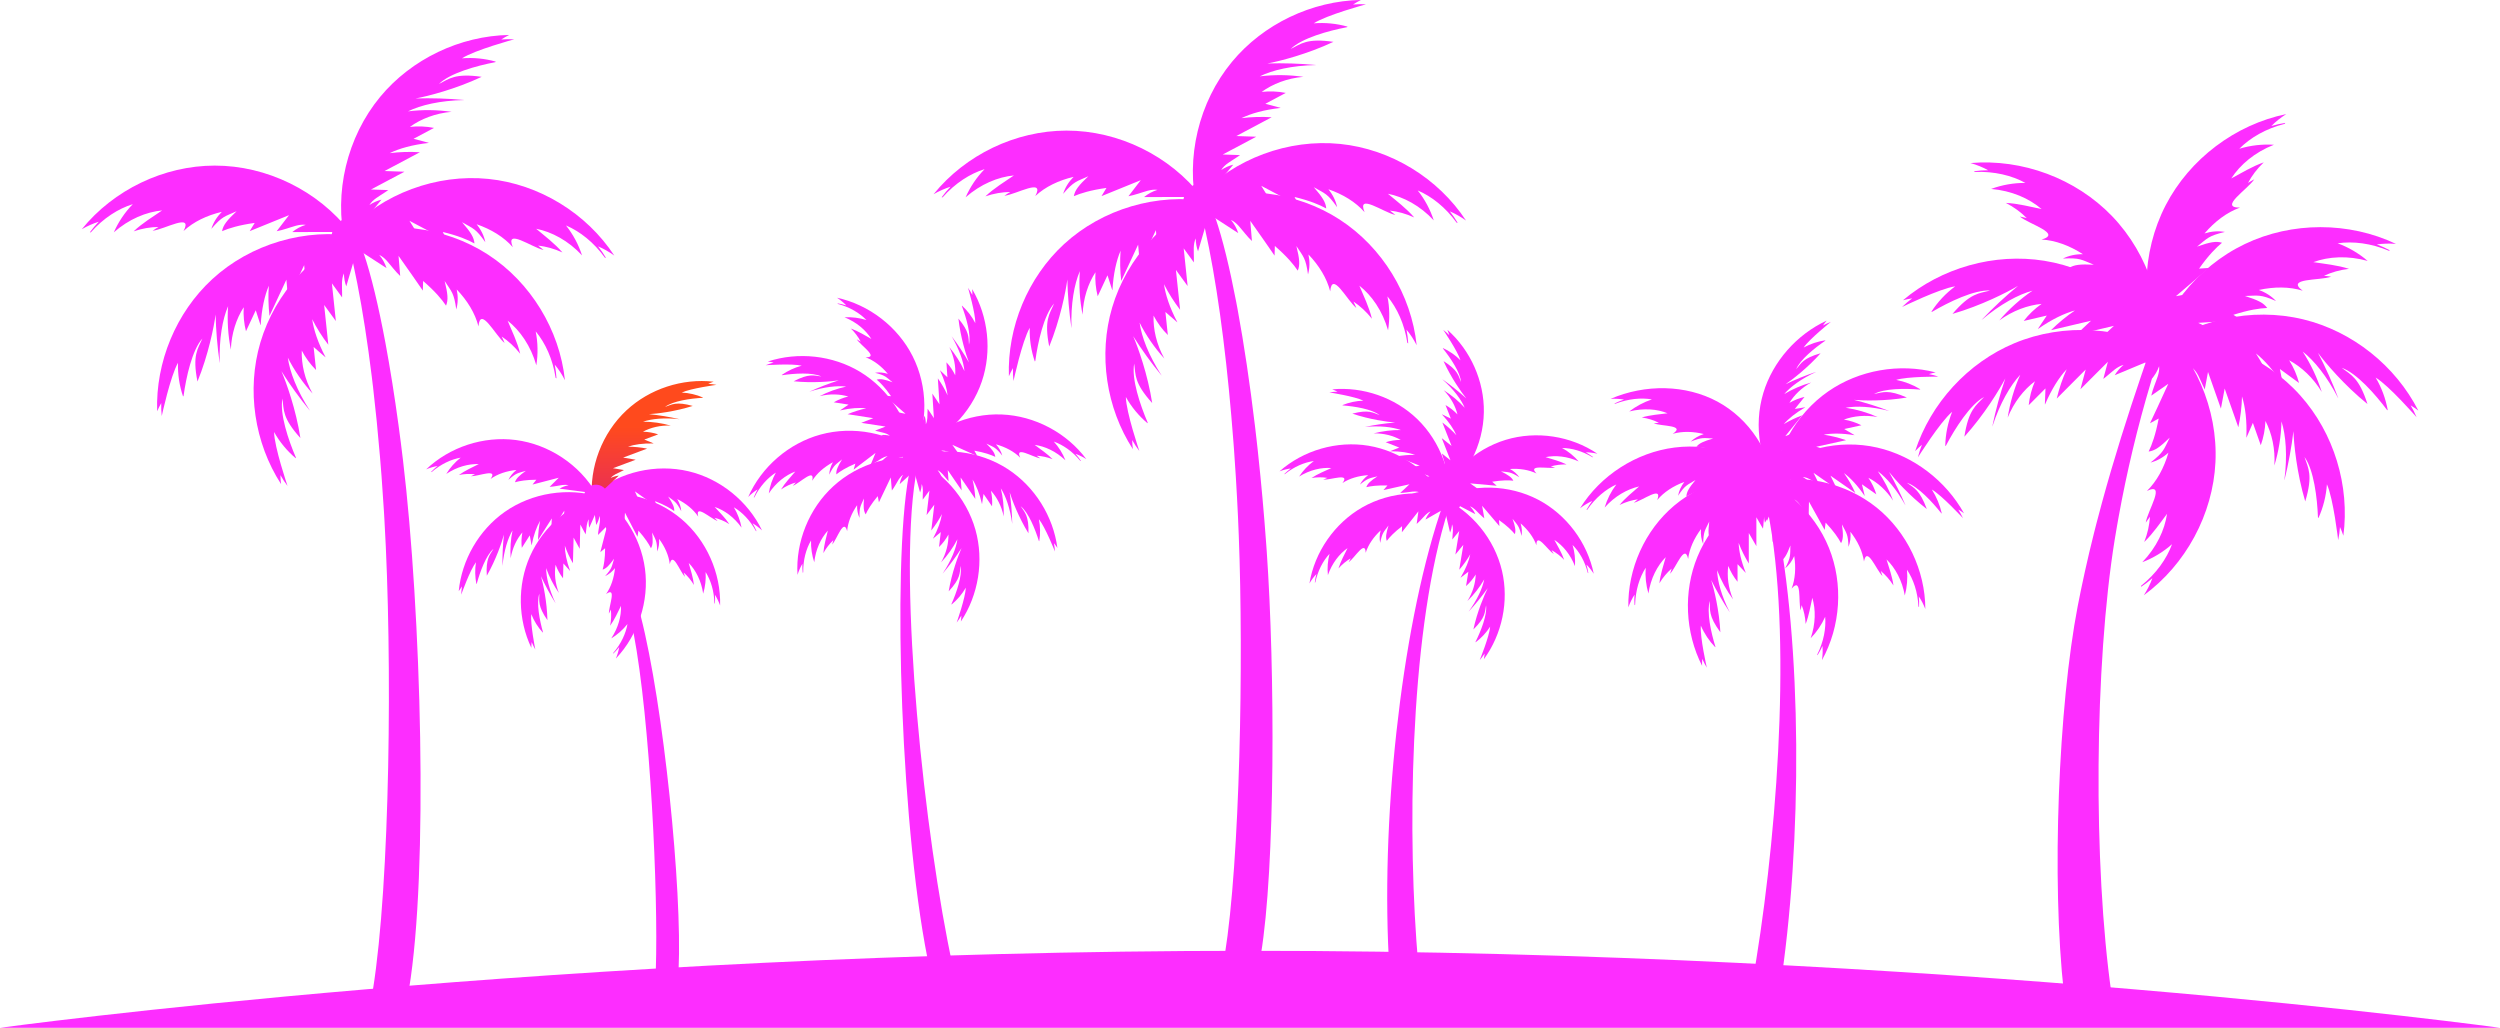 <svg xmlns="http://www.w3.org/2000/svg" xmlns:xlink="http://www.w3.org/1999/xlink"
  class="svg u_1244217168" data-icon-custom="true" data-icon-name="element_01.svg" fill="#fd2dff"
  viewBox="0 0 544.36 223.8">
  <defs>
    <linearGradient id="a" x1="111.29" x2="111.29" y1="79.77" y2="210.88"
      gradientUnits="userSpaceOnUse">
      <stop offset=".1" stop-color="#ff4a1d" />
      <stop offset=".41" stop-color="#c700b6" />
      <stop offset=".82" stop-color="#1391ff" />
    </linearGradient>
    <linearGradient xlink:href="#a" id="b" x1="142.42" x2="142.42" y1="79.77" y2="210.88" />
  </defs>
  <path
    d="M479.61 74.01c-1.1-.26-2.24-.32-3.39-.14 1.26-.84 2.82-.86 4.25-1.1.76-.1 1.49-.26 2.21-.43l-4.03-2.04c4.49-.3 7.48-.47 9.45-.58l-1.8-1.17c3.35-1.07 5.73-1.43 7.37-1.49-.78-1.1-2.05-1.73-4.85-2.61 2.92-.08 3.33-.4 6.77 1.1-.98-1.05-2.24-1.87-3.75-2.41 3.33-.73 6.67-.74 9.56.16-3.82-2.81 3.68-2.15 6.2-3.05-.52-.09-1.04-.15-1.56-.2 1.63-.76 3.46-1.28 5.44-1.51-2.5-.81-5.38-1.09-7.77-1.46 3.34-1.23 7.52-1.47 11.84-.26-1.93-1.66-4.15-2.96-6.54-3.84 3.35-.49 7.26-.02 11.17 1.63l.2-.1c-.91-.49-1.85-.92-2.83-1.28 1.31-.19 2.71-.24 4.16-.12-10.23-4.86-22.66-4.87-32.89.02-10.49 5.01-18.42 15.07-20.86 26.43L479.59 74Z"
    style="stroke-width:0" />
  <path
    d="M478.19 83c-.1-.98-.35-1.94-.78-2.86 1.16.98 1.61 2.47 2.24 3.77.13.31.27.6.42.89l.71-3.81 2.81 7.98.82-4.37 2.97 8.43c.48-2.22.75-4.49.8-6.7.72 2.25 1.1 5.31.95 8.91l.03.04 1.39-3.2 1.72 4.87c.6-1.69.95-3.47 1.02-5.29 1.4 2.72 2.16 6.08 1.94 9.71.94-3.09 1.48-6.42 1.55-9.61.96 3 1.31 7.48.63 12.74l.02.02c.85-3.44 1.54-7.16 1.95-10.64.09 2.72.72 9.11 2.57 15.3 1.73-5.75.65-7.23-.16-9.67 2.02 2.74 2.78 8.92 2.93 13.17l.1.12c1.05-2.31 1.68-4.81 1.85-7.35 1.4 3.08 2.45 12.17 2.45 12.17.2-.95.33-1.91.39-2.87.28.6.52 1.24.74 1.9 1.44-10.88-2.05-22.34-9.37-30.53-7.75-8.67-19.62-13.47-31.21-12.63l8.5 9.5Z"
    style="stroke-width:0" />
  <path
    d="M460.02 74.21c.88-.45 1.83-.75 2.82-.89-1.45-.45-2.95-.03-4.39.15-.33.05-.66.09-.98.13l2.82-2.65-8.23 1.94 3.24-3.05-8.7 2.05c1.61-1.6 3.38-3.05 5.21-4.29-2.28.61-5.06 1.94-8.02 4.01h-.05l1.94-2.9-5.03 1.18c1.09-1.42 2.41-2.68 3.9-3.72-3.04.29-6.28 1.47-9.22 3.61 2.1-2.46 4.61-4.71 7.25-6.49-3.05.81-7.01 2.93-11.06 6.35h-.02c2.43-2.58 5.2-5.16 7.91-7.39-2.34 1.39-8.06 4.31-14.27 6.1 3.91-4.56 5.74-4.45 8.23-5.09-3.4-.22-9.01 2.48-12.67 4.64l-.16-.02c1.38-2.13 3.14-4.01 5.19-5.53-3.35.48-11.57 4.5-11.57 4.5.69-.68 1.43-1.3 2.2-1.88-.66.09-1.32.23-2 .41 8.38-7.08 19.91-10.34 30.76-8.6 11.48 1.84 21.93 9.25 27.48 19.46l-12.59-2.02Z"
    style="stroke-width:0" />
  <circle cx="469.61" cy="75.55" r="4.18" style="stroke-width:0"
    transform="rotate(-33.23 469.608 75.55)" />
  <path
    d="M461.2 69.83c1.12.14 2.21.49 3.22 1.05-.89-1.23-2.34-1.79-3.6-2.52-.68-.36-1.31-.76-1.92-1.18l4.49-.5c-4.11-1.85-6.84-3.06-8.65-3.85l2.1-.47c-2.76-2.18-4.87-3.35-6.38-3.97 1.11-.76 2.53-.9 5.45-.75-2.71-1.1-2.98-1.54-6.73-1.34 1.28-.64 2.75-.97 4.36-.95-2.86-1.85-5.99-3.03-9.01-3.19 4.57-1.29-2.7-3.31-4.74-5.02.52.1 1.03.22 1.53.36-1.26-1.28-2.8-2.41-4.56-3.32 2.63.12 5.42.86 7.79 1.35-2.7-2.32-6.53-4.01-11-4.39 2.38-.88 4.92-1.33 7.47-1.31-2.96-1.63-6.79-2.56-11.03-2.39l-.16-.16c1.02-.14 2.06-.21 3.09-.21-1.16-.64-2.46-1.17-3.86-1.57 11.29-.97 22.93 3.37 30.8 11.53 8.07 8.37 11.98 20.57 10.28 32.07l-8.95-9.28Z"
    style="stroke-width:0" />
  <path
    d="M460.47 81.69c.51-.84 1.16-1.6 1.93-2.24-1.46.38-2.52 1.53-3.65 2.44-.25.22-.51.43-.77.62l1-3.74-5.98 5.99 1.15-4.3-6.31 6.33c.53-2.21 1.26-4.37 2.17-6.39-1.62 1.72-3.28 4.32-4.7 7.63l-.05.02.13-3.48-3.65 3.66c.18-1.78.64-3.54 1.35-5.21-2.44 1.85-4.57 4.56-5.93 7.92.49-3.2 1.43-6.43 2.74-9.34-2.16 2.3-4.41 6.19-6.06 11.22h-.02c.71-3.46 1.7-7.11 2.83-10.43-1.25 2.41-4.58 7.91-8.92 12.7.92-5.93 2.53-6.8 4.31-8.66-3.01 1.6-6.35 6.85-8.33 10.62l-.14.06c.05-2.54.56-5.07 1.5-7.44-2.59 2.17-7.46 9.93-7.46 9.93.23-.94.53-1.86.88-2.76-.51.43-1.01.89-1.48 1.4 3.4-10.44 11.48-19.28 21.62-23.51 10.73-4.48 23.51-3.69 33.61 2.06l-11.76 4.91Z"
    style="stroke-width:0" />
  <path
    d="M468.4 82.65c.75-.84 1.35-1.82 1.74-2.91.14 1.51-.58 2.89-1.05 4.26-.28.72-.48 1.43-.67 2.15l3.71-2.58c-1.87 4.1-3.13 6.8-3.98 8.59l1.89-1.03c-.65 3.45-1.46 5.72-2.19 7.19 1.34-.16 2.5-.99 4.6-3.03-1.32 2.61-1.23 3.12-4.19 5.43 1.39-.36 2.71-1.08 3.9-2.15-.94 3.28-2.52 6.22-4.68 8.33 4.29-2.03.14 4.27-.26 6.9.32-.41.63-.84.92-1.28-.11 1.79-.52 3.66-1.25 5.5 1.9-1.82 3.52-4.21 4.97-6.14-.51 3.52-2.28 7.31-5.39 10.54 2.37-.9 4.58-2.24 6.48-3.93-1.16 3.18-3.43 6.4-6.74 9.06v.23c.85-.56 1.68-1.19 2.46-1.88-.46 1.25-1.08 2.5-1.87 3.72 9.14-6.69 15.05-17.63 15.6-28.95.57-11.61-4.51-23.37-13.36-30.91l-.63 12.87Z"
    style="stroke-width:0" />
  <path
    d="M476.79 66.89c-1.03.45-1.98 1.1-2.79 1.92.5-1.43 1.73-2.38 2.73-3.44.55-.54 1.04-1.1 1.51-1.68l-4.45.8c3.41-2.94 5.68-4.88 7.2-6.15l-2.15.15c2.02-2.87 3.71-4.59 4.99-5.63-1.28-.41-2.68-.14-5.44.84 2.29-1.82 2.42-2.33 6.07-3.2-1.41-.25-2.91-.14-4.44.33 2.22-2.59 4.88-4.61 7.73-5.63-4.75.06 1.64-3.94 3.11-6.16-.47.24-.92.5-1.37.79.84-1.58 1.99-3.11 3.43-4.48-2.49.86-4.95 2.37-7.08 3.51 1.93-2.99 5.11-5.7 9.29-7.34-2.53-.16-5.09.13-7.53.87 2.38-2.41 5.78-4.39 9.9-5.43l.1-.2c-1.02.15-2.03.38-3.03.68.93-.94 2.02-1.82 3.25-2.6-11.09 2.28-21.02 9.76-26.24 19.82-5.35 10.32-5.63 23.12-.73 33.67l5.93-11.44Z"
    style="stroke-width:0" />
  <path
    d="M481.06 79.86c-.63-.75-1.39-1.4-2.26-1.91 1.51.15 2.72 1.12 3.99 1.84.28.18.57.34.86.5l-1.57-3.54 6.84 4.98-1.8-4.07 7.22 5.27c-.86-2.1-1.93-4.12-3.13-5.97 1.86 1.44 3.91 3.76 5.84 6.8h.05l-.67-3.41 4.17 3.04c-.46-1.73-1.18-3.4-2.15-4.94 2.69 1.45 5.22 3.79 7.1 6.9-.98-3.08-2.42-6.13-4.16-8.8 2.49 1.93 5.32 5.42 7.73 10.14h.02c-1.24-3.31-2.79-6.76-4.42-9.87 1.61 2.19 5.76 7.1 10.78 11.15-1.83-5.72-3.56-6.32-5.61-7.88 3.22 1.11 7.34 5.78 9.88 9.19l.15.04c-.45-2.5-1.34-4.92-2.64-7.11 2.9 1.74 8.92 8.64 8.92 8.64-.37-.89-.81-1.76-1.3-2.59.57.34 1.13.73 1.68 1.15-4.98-9.78-14.34-17.26-25.01-19.86-11.29-2.75-23.8.01-32.88 7.27l12.39 3.02Z"
    style="stroke-width:0" />
  <path
    d="M449.38 216.35h10.38c-4-27.98-3.72-71.6.72-98.94.05-.29.09-.59.15-.88.1-.59.2-1.19.3-1.78.12-.72.25-1.44.38-2.15 1.79-9.88 4.12-19.65 7-29.26.07-.3.15-.59.25-.88.04-.14.09-.29.14-.43.15-.56.33-1.14.52-1.7.03-.14.07-.26.12-.4.02-.07.03-.13.06-.2.04-.12.08-.23.12-.35.04-.19.11-.39.18-.58 0-.02 0-.04.01-.06 0-.02 0-.04.02-.06.04-.15.1-.29.15-.43.05-.19.11-.38.17-.56.04-.13.09-.27.13-.4 0-.02.02-.05.02-.07.02-.07.04-.14.07-.21.05-.17.11-.34.17-.51.06-.19.12-.38.19-.57s.06-.17.06-.17l-.15.12-.03.03-.02.02-.48.39-.59.47c-.07.06-.15.12-.21.18l-.02.02c-.18.13-.35.27-.51.41-.03.02-.06.05-.09.07-.03.02-.05.04-.07.06h-.01c-.3.23-.6.47-.88.71-.09.08-.18.17-.27.23-.01.03-.03.07-.03.1-.04.1-.07.2-.11.3 0 .02-.01.04-.02.07v.03c-.25.69-.48 1.37-.7 2.06-.04.1-.07.19-.1.28-3.16 9.3-6.12 18.63-8.7 28.11-.42 1.55-.83 3.1-1.24 4.66-.06.24-.12.47-.18.71-.12.46-.23.92-.35 1.38-.69 2.75-1.35 5.52-1.96 8.3-.27 1.22-.53 2.45-.79 3.68-.02.11-.04.22-.07.33-.24 1.18-.48 2.36-.71 3.55-4.14 21.51-5.77 59.58-2.98 84.31ZM121.83 106.41c.6-.37 1.27-.63 1.98-.74-.91-.25-1.84.04-2.74.17-.47.09-.94.14-1.4.17l2-1.99c-2.73.7-4.53 1.17-5.72 1.49l.84-1.05c-2.19.01-3.68.27-4.66.55.25-.8.88-1.43 2.37-2.49-1.75.52-2.06.41-3.8 1.97.38-.81.96-1.54 1.76-2.16-2.12.21-4.1.86-5.64 1.96 1.72-2.41-2.61-.56-4.27-.6.29-.15.59-.29.89-.42-1.11-.13-2.31-.09-3.52.16 1.33-.97 2.98-1.69 4.33-2.38-2.22-.08-4.75.59-7.08 2.15.82-1.36 1.89-2.57 3.14-3.55-2.08.36-4.31 1.4-6.32 3.14l-.14-.02c.44-.47.92-.91 1.43-1.31-.82.14-1.65.39-2.49.74 5.13-4.88 12.5-7.3 19.53-6.39 7.2.94 13.87 5.36 17.52 11.64l-7.98-1.04Z"
    style="stroke-width:0" />
  <path
    d="M137.24 109.17c-.43-.56-.97-1.03-1.59-1.4.94.09 1.71.69 2.5 1.13.41.25.83.46 1.25.66l-1.16-2.57c2.3 1.62 3.82 2.7 4.82 3.42l-.42-1.28c2.05.79 3.35 1.55 4.17 2.16.05-.84-.32-1.65-1.33-3.17 1.45 1.11 1.78 1.11 2.86 3.19-.06-.89-.36-1.79-.88-2.64 1.9.95 3.53 2.25 4.58 3.83-.76-2.87 2.64.4 4.21.95-.22-.25-.45-.48-.68-.71 1.09.27 2.19.73 3.24 1.39-.9-1.38-2.19-2.64-3.2-3.75 2.11.71 4.23 2.23 5.86 4.51-.29-1.56-.86-3.07-1.68-4.43 1.82 1.07 3.54 2.83 4.8 5.17l.14.03c-.25-.6-.54-1.17-.87-1.73.71.42 1.41.95 2.07 1.57-3.07-6.37-9.11-11.25-16-12.88-7.07-1.67-14.87.11-20.51 4.68l7.83 1.85Z"
    style="stroke-width:0" />
  <path
    d="M128.3 114.92c-.13-.6-.16-1.22-.09-1.85-.5.8-.48 1.78-.61 2.67-.02.21-.05.41-.08.61l-1.15-2.13-.14 5.28-1.33-2.44-.15 5.58c-.71-1.23-1.31-2.52-1.76-3.83 0 1.47.37 3.37 1.14 5.48v.03l-1.45-1.63-.08 3.23c-.68-.89-1.23-1.88-1.62-2.95-.31 1.88-.11 4.03.71 6.14-1.15-1.66-2.11-3.53-2.77-5.41 0 1.97.66 4.7 2.07 7.69-1.17-1.87-2.29-3.95-3.2-5.94.47 1.63 1.32 5.55 1.41 9.59-2.13-3.08-1.77-4.17-1.76-5.78-.68 2.02.06 5.84.79 8.39l-.04.09c-1.07-1.17-1.92-2.54-2.51-4.02-.24 2.1.88 7.71.88 7.71-.3-.52-.56-1.07-.79-1.63-.05.41-.07.84-.07 1.27-2.94-6.19-3.08-13.67-.3-19.95 2.94-6.64 9.08-11.78 16.13-13.5l-3.22 7.28Z"
    style="stroke-width:0" />
  <path
    d="M124.17 112.79c.2-.58.49-1.13.88-1.63-.84.43-1.33 1.27-1.9 1.98-.12.17-.25.33-.38.48l.1-2.42-2.84 4.46.12-2.78-3 4.71c.02-1.42.18-2.84.46-4.19-.75 1.26-1.42 3.08-1.84 5.29l-.03.02-.39-2.14-1.73 2.72c-.13-1.11-.09-2.25.12-3.36-1.24 1.46-2.17 3.39-2.55 5.63-.13-2.02 0-4.12.41-6.07-1.01 1.69-1.86 4.37-2.18 7.66h-.01c-.03-2.2.08-4.56.32-6.74-.44 1.64-1.73 5.44-3.73 8.95-.24-3.74.63-4.49 1.46-5.86-1.62 1.38-2.95 5.03-3.65 7.6l-.08.06c-.31-1.56-.34-3.16-.09-4.74-1.29 1.67-3.21 7.06-3.21 7.06.01-.6.07-1.21.17-1.8-.25.33-.49.68-.72 1.05.66-6.82 4.4-13.31 10.01-17.26 5.94-4.18 13.84-5.42 20.78-3.27l-6.51 4.58Z"
    style="stroke-width:0" />
  <path
    d="M134.2 113.12c-.13-.69-.39-1.36-.78-1.97.8.51 1.2 1.39 1.71 2.15.25.41.52.79.81 1.15l.14-2.82c1.31 2.49 2.17 4.15 2.73 5.25l.21-1.33c1.46 1.64 2.27 2.91 2.72 3.83.43-.72.46-1.61.26-3.43.79 1.65 1.07 1.8 1.09 4.14.35-.83.5-1.75.42-2.75 1.26 1.71 2.12 3.62 2.33 5.5.63-2.9 2.16 1.56 3.31 2.76-.08-.32-.18-.63-.29-.94.84.74 1.61 1.65 2.24 2.72-.17-1.63-.74-3.35-1.14-4.8 1.55 1.59 2.75 3.92 3.15 6.69.45-1.52.64-3.12.53-4.71 1.13 1.79 1.86 4.14 1.91 6.79l.11.09c.05-.64.06-1.29.01-1.94.44.7.82 1.49 1.13 2.34.18-7.07-2.97-14.17-8.36-18.77-5.52-4.71-13.28-6.69-20.38-5.2l6.12 5.23Z"
    style="stroke-width:0" />
  <path
    d="M129.81 114.33c.37-.6.62-1.27.74-1.98.25.91-.03 1.84-.17 2.74-.09.47-.14.94-.17 1.4l1.99-2c-.69 2.73-1.16 4.53-1.48 5.73l1.04-.85c0 2.19-.26 3.68-.54 4.66.8-.25 1.42-.89 2.49-2.38-.52 1.75-.4 2.06-1.96 3.81.81-.38 1.54-.97 2.16-1.76-.21 2.12-.85 4.11-1.94 5.65 2.41-1.73.57 2.6.61 4.27.15-.29.29-.59.42-.89.14 1.11.09 2.31-.15 3.52.97-1.33 1.69-2.98 2.37-4.33.08 2.22-.58 4.75-2.13 7.09 1.35-.82 2.56-1.89 3.54-3.14-.36 2.08-1.39 4.32-3.12 6.32l.02.14c.47-.44.9-.92 1.3-1.43-.14.82-.38 1.66-.73 2.5 4.86-5.14 7.27-12.52 6.34-19.54-.95-7.2-5.4-13.85-11.68-17.49l1.06 7.98Z"
    style="stroke-width:0" />
  <path
    d="M134.76 103.56c-.61.07-1.21.24-1.78.52.6-.73 1.52-1.04 2.33-1.45.19-.09.37-.18.55-.28l-2.39-.4 4.95-1.85-2.74-.46 5.23-1.96c-1.39-.27-2.81-.41-4.19-.42 1.39-.48 3.3-.75 5.56-.7l.02-.02-2.01-.83 3.02-1.13c-1.06-.36-2.18-.55-3.31-.58 1.68-.91 3.77-1.42 6.04-1.33-1.94-.55-4.03-.85-6.02-.85 1.87-.64 4.66-.91 7.95-.54h.01c-2.16-.5-4.49-.88-6.67-1.1 1.7-.09 5.68-.56 9.53-1.79-3.61-1.01-4.52-.32-6.04.22 1.69-1.3 5.54-1.84 8.19-1.99l.07-.07c-1.46-.63-3.02-.99-4.62-1.07 1.91-.91 7.57-1.68 7.57-1.68-.59-.11-1.19-.18-1.8-.21.37-.18.77-.34 1.18-.48-6.81-.77-13.93 1.55-18.96 6.22-5.32 4.94-8.18 12.42-7.51 19.65l5.83-5.42Z"
    style="fill:url(#b)" />
  <path
    d="M132.38 108.32c-.1 1.44-1.34 2.53-2.78 2.43-1.44-.1-2.53-1.34-2.43-2.78.1-1.44 1.34-2.53 2.78-2.43 1.44.1 2.53 1.34 2.43 2.78Z"
    style="stroke-width:0" />
  <path
    d="M128.7 107.38c.05.09.09.18.14.27.01.02.02.05.04.07v.02c.02.05.04.09.06.13.02.05.05.09.07.14.05.09.1.18.15.28 0 .02.02.03.03.05 0 .02.02.05.03.08.03.06.06.13.09.19.04.08.07.16.11.24.03.06.05.11.09.17 0 0 0 .02.02.03.02.05.04.09.06.14.05.11.1.22.16.33.02.03.03.08.05.12.14.31.28.62.42.94.02.04.04.09.06.13l.18.42.24.57c.41.98.81 2.01 1.2 3.08.05.12.09.24.13.35 2.32 6.43 4.31 14.27 5.93 22.74 3.63 19.03 5.39 56.57 4.84 73.24h4.96c.8-17.29-3.25-57.52-8.26-77.03-2.38-9.26-4.97-17.3-7.35-22.71-.12-.27-.24-.53-.35-.79-.02-.08-.06-.15-.1-.23-.05-.1-.1-.2-.15-.31-.15-.31-.3-.61-.45-.91-.04-.09-.09-.18-.13-.27v-.02c-.15-.09-.29-.19-.43-.28-.07-.04-.14-.09-.2-.13-.01 0-.03-.02-.04-.03-.04-.02-.07-.05-.11-.07-.05-.03-.1-.05-.15-.09-.07-.05-.13-.09-.2-.13-.04-.02-.07-.05-.11-.07-.05-.04-.11-.07-.16-.11-.03 0-.05-.03-.07-.05-.03-.02-.05-.03-.08-.05s-.07-.05-.11-.08c-.04-.03-.08-.05-.13-.08-.09-.06-.18-.12-.27-.17-.02-.02-.04-.03-.06-.05-.05-.03-.09-.06-.13-.09Zm78.09-8.17c-.54-.47-1.16-.84-1.85-1.08.95-.1 1.83.35 2.7.64.46.17.91.3 1.37.41l-1.65-2.33c2.6 1.16 4.32 1.95 5.46 2.47l-.66-1.19c2.19.39 3.63.9 4.56 1.35-.11-.85-.64-1.58-1.94-2.89 1.66.82 1.98.76 3.46 2.62-.24-.88-.7-1.71-1.38-2.46 2.08.58 3.95 1.56 5.3 2.92-1.31-2.7 2.7-.11 4.37.13-.26-.2-.54-.39-.82-.57 1.13.06 2.32.31 3.49.76-1.16-1.19-2.69-2.2-3.91-3.12 2.23.3 4.64 1.4 6.7 3.36-.59-1.5-1.45-2.88-2.53-4.08 2.02.72 4.07 2.13 5.77 4.21h.14c-.36-.54-.76-1.06-1.2-1.55.79.28 1.59.67 2.37 1.16-4.29-5.75-11.24-9.43-18.41-9.72-7.35-.3-14.77 2.98-19.49 8.62l8.15.33Z"
    style="stroke-width:0" />
  <path
    d="M191.72 100.8c.42-.58.94-1.08 1.56-1.47-.95.12-1.7.76-2.49 1.23-.41.27-.82.5-1.24.71l1.09-2.65c-2.28 1.72-3.78 2.87-4.77 3.64l.38-1.31c-2.05.87-3.34 1.69-4.14 2.34-.08-.85.27-1.68 1.24-3.26-1.43 1.17-1.76 1.19-2.79 3.33.03-.91.3-1.82.8-2.71-1.9 1.03-3.5 2.41-4.51 4.03.67-2.93-2.66.49-4.23 1.11.21-.26.43-.5.67-.74-1.09.31-2.19.82-3.23 1.53.86-1.42 2.12-2.75 3.11-3.91-2.11.79-4.21 2.41-5.78 4.78.24-1.59.76-3.13 1.55-4.55-1.8 1.15-3.49 2.99-4.68 5.4l-.14.04c.23-.61.51-1.21.83-1.78-.71.45-1.4 1.01-2.04 1.66 2.89-6.56 8.84-11.71 15.76-13.6 7.1-1.94 15.06-.41 20.93 4.03l-7.87 2.15Zm8.62 6.44c.22-.58.34-1.2.35-1.84.39.88.23 1.85.23 2.77 0 .21-.01.42 0 .63l1.46-1.97-.62 5.32 1.68-2.26-.66 5.62c.89-1.13 1.68-2.34 2.32-3.58-.22 1.48-.86 3.33-1.94 5.33v.03l1.69-1.43-.38 3.25c.81-.79 1.51-1.71 2.05-2.72.04 1.94-.47 4.06-1.6 6.06 1.4-1.5 2.63-3.24 3.56-5.03-.29 1.98-1.34 4.62-3.19 7.42v.02c1.45-1.72 2.87-3.64 4.08-5.51-.71 1.57-2.13 5.38-2.8 9.41 2.59-2.79 2.38-3.93 2.6-5.54.39 2.12-.9 5.84-2 8.31l.03.1c1.24-1.02 2.3-2.27 3.1-3.67-.06 2.14-1.99 7.6-1.99 7.6.37-.48.72-.99 1.02-1.52-.01.42-.05.85-.11 1.29 3.85-5.79 5.06-13.27 3.18-19.97-1.99-7.08-7.41-13.12-14.23-15.87l2.18 7.77Z"
    style="stroke-width:0" />
  <path
    d="M205.09 104c-.22-.58-.54-1.13-.94-1.62.87.41 1.39 1.24 1.99 1.94.13.17.27.32.41.48l-.19-2.44 3.03 4.42-.22-2.81 3.2 4.67c-.07-1.43-.28-2.87-.61-4.22.81 1.25 1.54 3.07 2.05 5.29l.03.02.32-2.18 1.85 2.7c.09-1.13.01-2.28-.24-3.4 1.3 1.43 2.32 3.36 2.78 5.61.07-2.05-.15-4.17-.63-6.13 1.08 1.68 2.03 4.36 2.48 7.68h.01c-.04-2.23-.24-4.62-.56-6.82.5 1.65 1.94 5.45 4.09 8.93.11-3.8-.79-4.53-1.69-5.89 1.69 1.34 3.16 5 3.96 7.57l.08.05c.26-1.59.24-3.22-.08-4.8 1.36 1.65 3.5 7.04 3.5 7.04-.04-.61-.11-1.22-.23-1.82.27.32.52.67.76 1.04-.91-6.89-4.92-13.32-10.74-17.13-6.16-4.02-14.21-5.01-21.16-2.59l6.76 4.41Z"
    style="stroke-width:0" />
  <path
    d="M195.91 105.4c.11-.71.35-1.39.72-2.02-.79.54-1.17 1.45-1.65 2.23-.24.42-.5.82-.78 1.2l-.24-2.85c-1.24 2.57-2.05 4.28-2.58 5.41l-.26-1.34c-1.42 1.71-2.2 3.02-2.62 3.97-.46-.72-.53-1.62-.38-3.46-.74 1.7-1.03 1.86-.96 4.23-.39-.82-.57-1.76-.53-2.77-1.22 1.78-2.02 3.74-2.17 5.65-.74-2.91-2.14 1.65-3.26 2.92.07-.32.16-.65.26-.96-.83.78-1.57 1.73-2.18 2.83.12-1.66.63-3.42.98-4.9-1.51 1.67-2.65 4.06-2.96 6.89-.51-1.52-.75-3.13-.7-4.75-1.08 1.85-1.74 4.26-1.7 6.94l-.11.1c-.07-.65-.1-1.31-.08-1.96-.42.72-.78 1.53-1.06 2.41-.43-7.16 2.51-14.46 7.81-19.3 5.43-4.97 13.21-7.24 20.46-5.97l-6.02 5.51Zm-4.02-10.67c.62-.06 1.25 0 1.87.15-.74-.6-1.72-.71-2.61-.95-.21-.05-.41-.1-.61-.16l2.28-.89-5.29-.81 2.62-1.02-5.59-.86c1.32-.56 2.71-.99 4.07-1.28-1.48-.18-3.43-.06-5.66.45l-.03-.02 1.83-1.24-3.23-.5c.98-.57 2.05-1 3.17-1.26-1.86-.55-4.04-.63-6.26-.07 1.82-.95 3.82-1.67 5.8-2.09-1.98-.25-4.81.06-8 1.11h-.01c2.04-.94 4.27-1.8 6.39-2.47-1.7.26-5.75.62-9.82.2 3.37-1.75 4.42-1.25 6.03-1.04-1.94-.94-5.87-.68-8.54-.28l-.09-.05c1.32-.92 2.79-1.61 4.36-2.02-2.08-.51-7.86-.1-7.86-.1.57-.23 1.15-.43 1.74-.58-.41-.1-.83-.18-1.27-.23 6.6-2.17 14.14-1.35 20.09 2.24 6.3 3.8 10.68 10.62 11.52 17.94l-6.91-4.17Z"
    style="stroke-width:0" />
  <path
    d="M195.26 91.58c.65.29 1.25.71 1.75 1.24-.31-.91-1.08-1.52-1.71-2.19-.34-.34-.65-.71-.94-1.07l2.81.54c-2.14-1.89-3.56-3.13-4.51-3.94l1.36.11c-1.26-1.83-2.32-2.93-3.12-3.6.81-.25 1.7-.07 3.44.57-1.44-1.17-1.52-1.49-3.82-2.07.9-.15 1.84-.07 2.81.24-1.39-1.65-3.06-2.95-4.85-3.61 3 .07-1.01-2.5-1.93-3.92.29.16.58.32.86.51-.52-1.01-1.24-1.98-2.14-2.86 1.57.56 3.12 1.53 4.46 2.27-1.2-1.91-3.2-3.64-5.83-4.71 1.61-.09 3.22.12 4.76.6-1.49-1.54-3.63-2.82-6.23-3.51l-.06-.13c.65.1 1.28.26 1.91.45-.58-.6-1.27-1.17-2.04-1.67 7.01 1.52 13.24 6.32 16.48 12.73 3.32 6.57 3.41 14.68.23 21.31l-3.68-7.28Z"
    style="stroke-width:0" />
  <path
    d="M201.33 90.52c.19.59.28 1.22.26 1.86.43-.86.33-1.84.37-2.75 0-.21.01-.42.03-.63l1.36 2.04-.34-5.34 1.56 2.34-.36-5.65c.83 1.17 1.55 2.43 2.12 3.7-.14-1.49-.68-3.37-1.65-5.43v-.03l1.61 1.52-.21-3.26c.77.83 1.42 1.78 1.91 2.83.14-1.93-.25-4.08-1.28-6.13 1.31 1.57 2.45 3.38 3.29 5.21-.18-1.99-1.09-4.68-2.79-7.58 1.35 1.78 2.67 3.77 3.77 5.7-.62-1.61-1.84-5.49-2.29-9.55 2.43 2.92 2.17 4.05 2.3 5.67.5-2.1-.59-5.88-1.55-8.4l.03-.09c1.18 1.09 2.17 2.39 2.9 3.82.05-2.14-1.59-7.7-1.59-7.7.35.5.66 1.03.94 1.57.01-.42 0-.85-.04-1.29 3.53 5.98 4.34 13.52 2.11 20.11-2.37 6.97-8.09 12.71-15.05 15.09l2.59-7.64Z"
    style="stroke-width:0" />
  <path
    d="M196.62 99.76c.15 1.46 1.45 2.52 2.9 2.37 1.46-.15 2.52-1.45 2.37-2.9-.15-1.46-1.45-2.52-2.9-2.37-1.46.15-2.52 1.45-2.37 2.9Z"
    style="stroke-width:0" />
  <path
    d="m202.53 211.41 4.96-.87c-6.16-28.19-11.98-83.08-8.14-106.64 0-.04.01-.08.02-.12.03-.19.06-.38.09-.56.06-.38.13-.75.2-1.12.01-.06.02-.11.03-.17.03-.17.07-.34.1-.5 0-.05.01-.1.03-.15.04-.18.07-.36.11-.55s.01-.07.02-.1c.01-.06.02-.11.03-.16.01-.05.03-.1.04-.15.03-.11.05-.23.08-.36 0-.05.02-.11.04-.15 0-.05.02-.11.04-.16 0-.07.02-.12.05-.18.03-.16.07-.32.1-.48 0-.01 0-.03.01-.04.02-.08.04-.16.05-.24-.07.08-.14.15-.21.23-.03.04-.06.07-.09.11-.01.02-.03.04-.05.06-.05.05-.1.09-.15.15-.05.06-.11.13-.16.17-.02.03-.03.05-.06.07-.03.03-.06.07-.09.1l-.05.05c-.09.1-.17.18-.27.29s-.07.09-.12.13l-.02.02c-.03.03-.05.06-.08.08-.07.08-.14.15-.21.23-.11.11-.21.22-.32.34-.02.02-.04.04-.05.06-.02.1-.04.21-.06.33-.07.26-.13.52-.19.78-.05.22-.1.46-.15.69-.01.08-.04.18-.05.27-.05.24-.09.48-.14.73-3.65 19.58-1.66 79.32 4.66 107.8ZM63.65 50.52c.85-.69 1.84-1.23 2.92-1.56-1.46-.2-2.84.44-4.2.83-.71.24-1.42.4-2.13.56l2.69-3.5c-4.08 1.64-6.78 2.74-8.56 3.48l1.09-1.79c-3.4.47-5.64 1.16-7.11 1.8.22-1.29 1.08-2.39 3.16-4.34-2.6 1.17-3.1 1.05-5.49 3.83.42-1.34 1.18-2.59 2.28-3.7-3.24.76-6.18 2.16-8.34 4.18 2.18-4.08-4.15-.34-6.74-.06.42-.3.85-.57 1.29-.83-1.75.02-3.59.33-5.42.96 1.86-1.77 4.27-3.23 6.21-4.56-3.46.33-7.23 1.88-10.52 4.77 1-2.27 2.4-4.36 4.14-6.14-3.15.98-6.4 3.04-9.14 6.14h-.22c.59-.82 1.24-1.59 1.95-2.32-1.23.39-2.48.94-3.71 1.65 6.95-8.59 17.87-13.85 28.93-13.86 11.34-.02 22.56 5.48 29.5 14.45l-12.57.02Z"
    style="stroke-width:0" />
  <path
    d="M88.07 51.66c-.78-.78-1.71-1.4-2.75-1.84 1.48-.06 2.78.72 4.1 1.24.69.31 1.37.54 2.06.77l-2.32-3.75c3.89 2.04 6.47 3.4 8.17 4.32l-.91-1.89c3.33.81 5.5 1.72 6.89 2.5-.09-1.31-.83-2.48-2.71-4.63 2.47 1.42 2.98 1.36 5.08 4.36-.28-1.37-.91-2.69-1.9-3.91 3.14 1.08 5.93 2.77 7.88 4.99-1.76-4.28 4.16.08 6.71.61-.39-.34-.79-.66-1.2-.96 1.74.2 3.54.69 5.3 1.5-1.67-1.95-3.92-3.64-5.73-5.16 3.41.67 7.01 2.59 10 5.8-.77-2.36-1.95-4.57-3.5-6.52 3.04 1.29 6.06 3.67 8.48 7.03l.22.02c-.51-.87-1.08-1.71-1.71-2.5 1.19.51 2.38 1.18 3.53 2.01-6.05-9.24-16.4-15.57-27.4-16.69-11.28-1.15-23 3.2-30.8 11.43l12.51 1.28Z"
    style="stroke-width:0" />
  <path
    d="M75.4 62.37c-.33-.9-.5-1.86-.51-2.84-.61 1.34-.39 2.85-.4 4.26.01.33.01.65 0 .97l-2.22-3.06.86 8.21-2.55-3.51.91 8.67c-1.35-1.75-2.54-3.64-3.51-5.57.31 2.28 1.26 5.14 2.89 8.25v.05l-2.58-2.24.53 5.01c-1.24-1.23-2.29-2.66-3.11-4.23-.1 2.98.64 6.26 2.35 9.36-2.12-2.33-3.99-5.04-5.39-7.82.41 3.05 1.97 7.14 4.78 11.49v.02c-2.2-2.67-4.36-5.67-6.18-8.57 1.06 2.43 3.18 8.33 4.14 14.56-3.93-4.34-3.59-6.1-3.91-8.59-.64 3.26 1.28 9.02 2.93 12.84l-.04.15c-1.89-1.6-3.5-3.53-4.71-5.71.05 3.3 2.93 11.75 2.93 11.75-.57-.75-1.09-1.54-1.55-2.37 0 .65.06 1.31.15 1.98-5.82-8.99-7.55-20.55-4.52-30.83 3.2-10.88 11.66-20.08 22.22-24.19L75.4 62.34Z"
    style="stroke-width:0" />
  <path
    d="M68.57 59.91c.19-.94.53-1.85 1.03-2.7-1.22.84-1.8 2.24-2.54 3.45-.16.28-.32.56-.5.83l-.33-3.76-3.49 7.48-.38-4.32-3.68 7.9c-.25-2.2-.3-4.43-.14-6.58-.91 2.11-1.57 5.05-1.77 8.56l-.04.03-1.04-3.24-2.13 4.57c-.43-1.7-.6-3.46-.49-5.23-1.62 2.51-2.67 5.7-2.8 9.24-.62-3.09-.83-6.38-.6-9.48-1.22 2.83-1.99 7.14-1.82 12.31l-.02.02c-.5-3.42-.81-7.1-.88-10.52-.35 2.63-1.57 8.78-3.95 14.61-1.14-5.75.06-7.08 1.07-9.37-2.22 2.47-3.54 8.4-4.1 12.51l-.11.1c-.8-2.35-1.18-4.83-1.1-7.32-1.65 2.85-3.54 11.59-3.54 11.59-.1-.94-.14-1.88-.11-2.82-.32.56-.62 1.15-.89 1.78-.36-10.7 4.11-21.5 11.99-28.76 8.34-7.68 20.33-11.22 31.51-9.3l-9.15 8.42Z"
    style="stroke-width:0" />
  <path
    d="M84.17 58.39c-.34-1.05-.88-2.03-1.6-2.89 1.34.62 2.15 1.91 3.08 2.98.47.58.97 1.11 1.49 1.62l-.36-4.39c2.54 3.59 4.2 5.98 5.29 7.57l.06-2.1c2.6 2.24 4.11 4.04 4.99 5.37.52-1.21.39-2.59-.3-5.36 1.55 2.39 2.03 2.57 2.53 6.19.38-1.35.42-2.81.1-4.35 2.3 2.4 4.01 5.17 4.73 8.04.39-4.61 3.67 1.97 5.69 3.61-.19-.48-.4-.94-.63-1.4 1.46.97 2.83 2.23 4.03 3.75-.6-2.5-1.83-5.03-2.74-7.21 2.72 2.15 5.05 5.51 6.25 9.72.39-2.44.35-4.96-.14-7.39 2.11 2.54 3.72 6.03 4.34 10.12l.19.12c-.05-1.01-.18-2.01-.38-3 .83.99 1.58 2.13 2.22 3.4-1.16-10.99-7.48-21.34-16.76-27.36-9.51-6.17-21.92-7.66-32.62-3.89l10.55 6.85Z"
    style="stroke-width:0" />
  <path
    d="M83.08 43.47c-.93.23-1.82.63-2.64 1.17.77-1.26 2.14-1.91 3.31-2.71.28-.17.54-.35.8-.54l-3.77-.13 7.29-3.87-4.34-.15 7.7-4.09c-2.21-.14-4.44-.07-6.58.2 2.06-1.02 4.96-1.83 8.46-2.22l.03-.04-3.29-.87 4.45-2.37c-1.72-.34-3.49-.41-5.25-.22 2.42-1.75 5.55-2.97 9.08-3.28-3.12-.46-6.41-.49-9.5-.1 2.76-1.37 7.03-2.36 12.2-2.46l.02-.02c-3.44-.32-7.13-.44-10.55-.33 2.61-.48 8.68-2.02 14.38-4.71-5.8-.83-7.07.43-9.31 1.56 2.35-2.35 8.2-3.98 12.28-4.75l.1-.12c-2.38-.67-4.89-.92-7.36-.72 2.76-1.8 11.38-4.14 11.38-4.14-.94-.05-1.89-.04-2.83.04.54-.35 1.12-.68 1.73-.99-10.7.2-21.26 5.23-28.09 13.48-7.23 8.74-10.13 20.89-7.63 31.95l7.93-9.58Z"
    style="stroke-width:0" />
  <path
    d="M80.37 51.33c.14 2.25-1.56 4.19-3.82 4.33-2.25.14-4.19-1.56-4.33-3.82-.14-2.25 1.56-4.19 3.82-4.33 2.25-.14 4.19 1.56 4.33 3.82Z"
    style="stroke-width:0" />
  <path
    d="M74.89 49.47c.1.34.2.68.3 1.03.04.16.09.33.14.49.01.06.03.12.04.18v.02c.07.25.14.5.21.76.03.14.08.29.12.44.04.2.1.39.16.6 0 .05.02.11.04.16.2.81.41 1.64.6 2.5.13.53.25 1.09.38 1.65v.01c1.25 5.64 2.38 12.15 3.36 19.25.25 1.77.48 3.57.71 5.42.07.56.13 1.12.2 1.68.03.18.05.37.07.55.57 4.89 1.08 10.01 1.52 15.26.12 1.4.23 2.81.34 4.23.19 2.58.37 5.18.53 7.81.03.53.07 1.04.09 1.57 1.78 30.56 1.24 79.08-2.49 102.36h7.84c4.27-25.81 2.66-82.12-1.3-115.22-.31-2.59-.63-5.13-.97-7.61-.43-3.16-.88-6.23-1.35-9.18-.49-3.09-1-6.04-1.52-8.84-1.49-7.96-3.09-14.65-4.72-19.46-.07-.19-.13-.37-.18-.54-.26-.71-.5-1.38-.75-1.99-.05-.14-.11-.28-.16-.41-.21-.18-.42-.35-.62-.53-.12-.1-.23-.2-.34-.29l-.02-.02c-.06-.05-.1-.09-.15-.13-.06-.07-.13-.12-.18-.18-.16-.12-.3-.24-.44-.37-.09-.08-.17-.14-.25-.21-.03-.03-.07-.05-.09-.08-.09-.08-.18-.16-.26-.23-.29-.24-.56-.48-.85-.73ZM387.5 215.82l-6.01-1.39c5.13-28.75 8.74-73.06 3.9-100.66-.04-.31-.1-.63-.17-.95 0-.03 0-.04-.01-.07-.04-.26-.08-.51-.13-.76-.03-.14-.06-.29-.09-.42-.01-.11-.03-.23-.06-.34-.01-.12-.04-.24-.07-.36v-.03c-.01-.14-.04-.26-.07-.39v-.02c-.01-.12-.05-.24-.07-.35v-.04c-.03-.17-.07-.35-.1-.52s-.02-.08-.03-.12 0-.05 0-.06c0-.07-.02-.14-.04-.21 0-.07-.02-.13-.04-.19-.04-.25-.09-.49-.14-.74.15.17.3.34.44.5s.07.08.11.12c.04.06.09.11.14.16.04.04.08.09.12.14l.02.01s.03.04.05.06c.11.1.21.22.32.34s0 .01 0 .01c.12.13.23.25.35.38.05.05.1.11.15.17.05.07.09.12.15.18 0 .02.01.05 0 .07.03.1.04.2.06.29.05.25.11.51.16.76.02.1.04.19.06.29.03.16.07.33.1.49.02.07.03.14.05.2 5.69 27.4 5.93 70.91.85 103.48Zm-8.7-109.02c.58-.61 1.28-1.1 2.06-1.45-1.13-.02-2.11.6-3.1 1.02-.52.25-1.04.44-1.56.62l1.7-2.9c-2.93 1.62-4.87 2.71-6.15 3.44l.66-1.46c-2.53.68-4.16 1.41-5.21 2.04.04-1 .59-1.91 1.98-3.58-1.86 1.13-2.25 1.09-3.79 3.42.19-1.05.65-2.07 1.37-3.02-2.38.88-4.47 2.22-5.91 3.95 1.26-3.3-3.17.14-5.1.59.29-.26.59-.51.9-.75-1.32.18-2.68.59-4.01 1.24 1.24-1.52 2.92-2.85 4.27-4.04-2.58.58-5.3 2.11-7.51 4.6.54-1.81 1.4-3.52 2.55-5.03-2.29 1.04-4.55 2.91-6.34 5.51l-.17.02c.37-.67.79-1.32 1.25-1.94-.9.41-1.79.94-2.65 1.6 4.44-7.16 12.22-12.17 20.58-13.23 8.58-1.09 17.59 2.01 23.69 8.14l-9.51 1.2Z"
    style="stroke-width:0" />
  <path
    d="M381.4 110.33c.16-.82.47-1.61.93-2.33-.95.59-1.43 1.63-2.03 2.52-.3.48-.63.93-.96 1.36l-.03-2.49c-1.57 2.94-2.7 4.03-3.37 5.33l-.24-1.58c-1.74 1.92-2.7 3.42-3.24 4.51-.5-.87-.54-1.92-.28-4.08-.94 1.95-1.28 2.12-1.32 4.91-.41-.99-.58-2.09-.48-3.28-1.5 2.02-2.53 4.27-2.8 6.5-.73-3.45-2.57 1.82-3.93 3.23.1-.38.21-.75.34-1.12-1 .86-1.92 1.94-2.67 3.2.22-1.94.9-3.97 1.38-5.69-1.84 1.87-3.27 4.61-3.77 7.91-.52-1.81-.73-3.72-.59-5.6-1.35 2.11-2.22 4.89-2.3 8.04l-.13.11c-.06-.77-.06-1.54 0-2.3-.53.83-.98 1.75-1.35 2.77-.16-8.41 3.61-16.8 10.01-22.18 6.56-5.51 15.74-7.74 24.12-5.85l-7.27 6.11Z"
    style="stroke-width:0" />
  <path
    d="M378.74 102.47c.8-.17 1.61-.19 2.41-.04-.82-.62-1.92-.66-2.91-.86-.53-.08-1.03-.21-1.53-.35l3.02-1.38c-3.15-.29-5.25-.47-6.63-.58l1.37-.8c-2.28-.82-3.93-1.12-5.09-1.19.64-.77 1.59-1.2 3.64-1.78-2.06-.11-2.32-.34-4.88.67.78-.73 1.73-1.29 2.85-1.65-2.29-.58-4.65-.64-6.77-.05 2.93-1.94-2.43-1.6-4.13-2.28.37-.05.75-.09 1.12-.11-1.09-.57-2.34-.97-3.72-1.17 1.84-.54 3.89-.69 5.61-.91-2.26-.93-5.19-1.18-8.35-.39 1.5-1.15 3.17-2.04 4.94-2.63-2.33-.41-5.13-.14-8.03.97l-.14-.07c.68-.34 1.38-.62 2.1-.86-.91-.16-1.9-.22-2.93-.16 7.63-3.29 16.41-3.08 23.24.58 7 3.76 11.79 11.07 12.59 19.22l-7.77-4.17Z"
    style="stroke-width:0" />
  <path
    d="M384.76 113.39c-.18-.71-.23-1.45-.16-2.2-.57.97-.52 2.13-.64 3.2-.02.25-.04.49-.08.73l-1.44-2.49v6.29l-1.65-2.86v6.65c-.87-1.44-1.63-2.96-2.21-4.5.05 1.75.55 4 1.54 6.49v.04l-1.78-1.9v3.84c-.84-1.03-1.52-2.2-2.02-3.45-.31 2.25 0 4.8 1.05 7.29-1.43-1.94-2.63-4.14-3.48-6.35.07 2.35.94 5.57 2.73 9.09v.02c-1.46-2.2-2.86-4.64-4.02-6.98.61 1.93 1.76 6.57 2 11.37-2.64-3.6-2.25-4.91-2.29-6.82-.74 2.43.27 6.95 1.21 9.97l-.04.11c-1.31-1.36-2.38-2.96-3.13-4.7-.22 2.51 1.3 9.15 1.3 9.15-.37-.61-.7-1.25-.99-1.92-.04.49-.06 1-.04 1.52-3.71-7.27-4.12-16.18-1.02-23.74 3.28-8 10.42-14.32 18.76-16.61l-3.6 8.78Z"
    style="stroke-width:0" />
  <path
    d="M391.71 111.06c-.18-.82-.51-1.61-.99-2.32.97.58 1.48 1.62 2.1 2.5.31.48.65.92 1 1.35l.07-3.36c1.64 2.92 2.72 4.87 3.42 6.16l.21-1.59c1.79 1.9 2.8 3.39 3.36 4.47.49-.87.5-1.93.19-4.09.99 1.94 1.34 2.11 1.43 4.9.39-.99.54-2.1.41-3.29 1.56 2 2.64 4.24 2.96 6.47.66-3.47 2.63 1.78 4.03 3.18-.11-.38-.23-.75-.37-1.11 1.03.85 1.97 1.91 2.76 3.16-.26-1.94-.99-3.96-1.51-5.68 1.9 1.85 3.4 4.57 3.98 7.86.49-1.82.65-3.73.47-5.62 1.4 2.09 2.35 4.86 2.5 8.02l.13.11c.04-.77.02-1.54-.05-2.31.55.82 1.03 1.74 1.42 2.75-.02-8.43-4.01-16.77-10.57-22.07-6.73-5.43-16.03-7.52-24.44-5.51l7.46 6.02Z"
    style="stroke-width:0" />
  <path
    d="M383.18 111.48c.25-.8.34-1.65.27-2.51.56.98.5 2.13.62 3.21.04.57.12 1.12.22 1.66l1.7-2.9c0 3.35 0 5.57-.01 7.05l.95-1.28c.64 2.53.79 4.32.76 5.54.85-.53 1.38-1.44 2.16-3.48-.08 2.17.14 2.49-1.14 4.98.83-.68 1.49-1.57 1.97-2.67.39 2.51.24 4.99-.57 7.09 2.27-2.71 1.43 2.84 1.97 4.74.09-.38.16-.76.22-1.15.49 1.24.79 2.63.87 4.11.72-1.82 1.06-3.94 1.45-5.7.76 2.54.74 5.65-.36 8.8 1.32-1.35 2.39-2.94 3.16-4.67.21 2.51-.32 5.39-1.73 8.22l.06.16c.41-.65.77-1.33 1.08-2.04.08.98.05 2.02-.11 3.1 4.09-7.37 4.68-16.6 1.53-24.42-3.23-8.02-10.33-14.38-18.65-16.73l3.58 8.9Z"
    style="stroke-width:0" />
  <path
    d="M393.72 101.73c-.73-.02-1.47.08-2.18.31.83-.77 1.97-.97 2.99-1.31.24-.07.47-.15.7-.23l-2.75-.87 6.15-1.35-3.16-1 6.5-1.43c-1.59-.55-3.25-.96-4.87-1.2 1.72-.33 4.02-.33 6.67.11l.03-.02-2.24-1.32 3.75-.82c-1.19-.6-2.48-1.02-3.81-1.24 2.13-.79 4.69-1.04 7.34-.55-2.2-.98-4.61-1.68-6.96-2.02 2.31-.44 5.65-.29 9.46.7h.02c-2.46-.95-5.15-1.8-7.68-2.42 2.02.18 6.79.3 11.53-.51-4.09-1.8-5.28-1.13-7.16-.76 2.21-1.24 6.84-1.24 9.99-.97l.1-.07c-1.61-.98-3.4-1.68-5.26-2.04 2.4-.76 9.21-.71 9.21-.71-.68-.23-1.38-.42-2.08-.55.47-.15.96-.27 1.47-.37-7.9-2.05-16.69-.52-23.4 4.14-7.1 4.93-11.73 13.26-12.16 21.9l7.79-5.41Z"
    style="stroke-width:0" />
  <path
    d="M394.25 105.24c-.49-.55-1.06-1.02-1.71-1.38 1.1.09 2.02.79 2.96 1.31.21.13.42.24.64.36l-1.26-2.58 5.14 3.59-1.45-2.97 5.43 3.79c-.7-1.53-1.54-3.01-2.49-4.35 1.41 1.04 2.98 2.72 4.48 4.94h.04l-.61-2.5 3.14 2.19c-.39-1.27-.98-2.49-1.74-3.61 2.01 1.03 3.93 2.73 5.4 4.99-.82-2.26-1.97-4.48-3.34-6.42 1.88 1.39 4.06 3.93 5.98 7.37h.02c-1.02-2.42-2.27-4.94-3.56-7.21 1.25 1.59 4.43 5.15 8.23 8.08-1.53-4.18-2.81-4.61-4.35-5.73 2.38.78 5.54 4.16 7.5 6.65l.11.03c-.41-1.83-1.15-3.6-2.17-5.2 2.17 1.25 6.79 6.25 6.79 6.25-.3-.65-.65-1.28-1.04-1.89.43.24.85.52 1.26.83-3.96-7.13-11.03-12.52-18.88-14.32-8.3-1.9-17.3.28-23.64 5.72l9.11 2.08Z"
    style="stroke-width:0" />
  <path
    d="M389.96 98.9c-.51.39-.96.87-1.32 1.42.15-.97.82-1.73 1.33-2.53.13-.18.24-.36.35-.54l-2.36.95 3.48-4.31-2.71 1.09 3.68-4.55c-1.39.52-2.75 1.17-3.99 1.91 1-1.17 2.58-2.45 4.63-3.63v-.03l-2.24.37 2.12-2.63c-1.14.26-2.25.7-3.29 1.3 1.03-1.71 2.65-3.29 4.74-4.44-2.04.57-4.08 1.45-5.87 2.52 1.34-1.57 3.71-3.33 6.87-4.79v-.02c-2.2.74-4.5 1.67-6.58 2.67 1.48-1 4.82-3.58 7.63-6.74-3.79 1.07-4.24 2.18-5.32 3.47.84-2.05 4.01-4.62 6.32-6.19l.03-.1c-1.64.24-3.25.77-4.72 1.57 1.23-1.84 5.93-5.59 5.93-5.59-.59.22-1.17.49-1.73.79.24-.36.51-.72.81-1.06-6.54 3.03-11.73 8.92-13.79 15.74-2.18 7.22-.81 15.32 3.61 21.29l2.39-7.92Z"
    style="stroke-width:0" />
  <path
    d="M389.39 105.4c-.07 1.72-1.52 3.06-3.23 2.99-1.72-.07-3.06-1.52-2.99-3.23.07-1.72 1.52-3.06 3.23-2.99 1.72.07 3.06 1.52 2.99 3.23Zm-68.14 6.57c-.27-.64-.67-1.22-1.18-1.72.88.31 1.46 1.07 2.1 1.68.33.34.68.64 1.03.93l-.48-2.73c1.8 2.1 2.99 3.5 3.77 4.43l-.09-1.32c1.76 1.25 2.81 2.29 3.45 3.07.25-.79.09-1.65-.5-3.34 1.11 1.41 1.42 1.49 1.95 3.73.16-.87.09-1.79-.2-2.73 1.58 1.37 2.82 3 3.44 4.75-.03-2.91 2.42 1.02 3.78 1.92-.15-.29-.31-.57-.48-.84.97.52 1.91 1.23 2.75 2.11-.52-1.53-1.44-3.04-2.14-4.35 1.83 1.19 3.49 3.15 4.49 5.72.1-1.55-.07-3.13-.53-4.62 1.47 1.46 2.69 3.56 3.32 6.08l.12.06c-.09-.63-.23-1.25-.41-1.86.58.57 1.11 1.24 1.59 2-1.38-6.81-5.96-12.92-12.12-16.14-6.33-3.3-14.19-3.5-20.67-.5l7.01 3.66Z"
    style="stroke-width:0" />
  <path
    d="M320.35 107.59c-.64-.26-1.33-.4-2.04-.4.84-.39 1.79-.26 2.68-.27.47.01.93-.02 1.38-.06l-2.26-1.61c2.76.24 4.58.4 5.79.52l-.99-.88c2.13-.34 3.61-.34 4.61-.22-.37-.74-1.09-1.24-2.7-2.03 1.78.22 2.06.06 4.01 1.29-.5-.73-1.19-1.34-2.05-1.81 2.09-.14 4.12.17 5.79.98-2.06-2.06 2.44-.97 4.04-1.28-.31-.1-.62-.19-.93-.26 1.06-.31 2.22-.46 3.44-.42-1.44-.72-3.16-1.16-4.58-1.6 2.14-.44 4.7-.2 7.21.94-1.02-1.18-2.24-2.18-3.62-2.93 2.08.01 4.41.66 6.63 2.02l.13-.04c-.51-.38-1.04-.73-1.6-1.04.81 0 1.67.11 2.54.31-5.76-3.9-13.3-5.05-19.96-3.03-6.83 2.07-12.57 7.44-15.1 14.12l7.57-2.3Z"
    style="stroke-width:0" />
  <path
    d="M315.75 115.94c.24-.56.38-1.15.42-1.77.34.87.14 1.8.1 2.69-.02.2-.03.41-.04.61l1.51-1.84-.84 5.12 1.73-2.11-.89 5.42c.91-1.05 1.73-2.2 2.4-3.37-.28 1.42-.98 3.18-2.11 5.08v.03l1.7-1.31-.51 3.13c.82-.73 1.54-1.59 2.11-2.54-.05 1.88-.63 3.91-1.82 5.8 1.42-1.39 2.69-3.02 3.67-4.72-.37 1.9-1.5 4.42-3.42 7.04 1.47-1.58 2.94-3.39 4.19-5.14-.75 1.49-2.3 5.12-3.13 9 2.63-2.59 2.48-3.7 2.76-5.25.28 2.07-1.13 5.62-2.3 7.96l.02.09c1.25-.94 2.32-2.09 3.17-3.41-.15 2.07-2.27 7.28-2.27 7.28.38-.45.74-.93 1.06-1.43-.03.41-.08.82-.16 1.24 3.98-5.44 5.49-12.64 3.96-19.2-1.62-6.95-6.59-13.04-13.09-16l1.77 7.62Z"
    style="stroke-width:0" />
  <path
    d="M310.39 113.12c.25-.64.63-1.24 1.11-1.76-.86.34-1.42 1.12-2.04 1.76-.32.35-.65.66-.99.97l.38-2.75c-1.72 2.16-2.86 3.61-3.6 4.56l.04-1.32c-1.71 1.31-2.73 2.39-3.33 3.2-.28-.78-.15-1.64.38-3.36-1.06 1.45-1.37 1.54-1.81 3.8-.19-.86-.16-1.78.1-2.73-1.53 1.42-2.71 3.11-3.26 4.88-.08-2.91-2.38 1.1-3.71 2.06.14-.29.29-.58.45-.86-.95.56-1.86 1.3-2.67 2.21.47-1.55 1.33-3.09 1.98-4.43-1.79 1.25-3.37 3.28-4.28 5.88-.16-1.55-.04-3.13.36-4.64-1.42 1.52-2.55 3.65-3.09 6.2l-.12.07c.07-.63.18-1.26.35-1.87-.56.59-1.07 1.28-1.52 2.06 1.13-6.86 5.48-13.13 11.52-16.58 6.2-3.53 14.05-4.02 20.63-1.26l-6.87 3.92Z"
    style="stroke-width:0" />
  <path
    d="M306.98 107.81c.6-.34 1.27-.57 1.97-.66-.89-.28-1.81-.03-2.69.07-.47.07-.92.1-1.38.12l2.03-1.89c-2.7.59-4.49.99-5.67 1.26l.87-1c-2.16-.06-3.62.13-4.6.37.27-.78.92-1.37 2.42-2.36-1.74.45-2.03.33-3.81 1.8.4-.79 1-1.48 1.8-2.06-2.09.14-4.06.7-5.61 1.72 1.78-2.31-2.54-.64-4.17-.74.29-.14.59-.27.89-.38-1.09-.17-2.26-.17-3.46.03 1.34-.9 2.99-1.56 4.33-2.18-2.18-.16-4.68.41-7.03 1.86.86-1.3 1.94-2.45 3.21-3.38-2.06.28-4.29 1.22-6.31 2.86l-.14-.02c.45-.45.94-.86 1.45-1.23-.81.11-1.64.32-2.48.64 5.21-4.61 12.54-6.72 19.4-5.58 7.04 1.18 13.43 5.76 16.8 12.05l-7.8-1.3Z"
    style="stroke-width:0" />
  <path
    d="M309.98 105.26c.6.08 1.18.26 1.73.54-.57-.73-1.47-1.05-2.26-1.46-.18-.09-.36-.18-.54-.28l2.35-.35-4.83-1.91 2.7-.4-5.1-2.02c1.37-.24 2.77-.36 4.13-.33-1.36-.49-3.23-.8-5.45-.79l-.02-.02 1.99-.78-2.95-1.17c1.05-.33 2.15-.5 3.27-.5-1.63-.92-3.68-1.47-5.91-1.42 1.92-.5 3.98-.76 5.93-.73-1.82-.66-4.56-.98-7.8-.68h-.01c2.13-.45 4.43-.79 6.58-.96-1.67-.12-5.57-.66-9.33-1.93 3.57-.93 4.45-.23 5.93.32-1.63-1.3-5.41-1.91-8.01-2.11l-.07-.07c1.44-.59 2.99-.92 4.56-.97-1.86-.93-7.41-1.79-7.41-1.79.58-.1 1.18-.16 1.77-.17-.36-.18-.75-.35-1.15-.5 6.71-.63 13.66 1.78 18.51 6.46 5.14 4.96 7.81 12.35 7.02 19.44l-5.63-5.43Z"
    style="stroke-width:0" />
  <path
    d="M313.82 100.35c.35.49.62 1.04.79 1.64.14-.92-.24-1.79-.48-2.65-.06-.2-.12-.39-.16-.59l1.86 1.48-1.9-4.83 2.14 1.7-2.01-5.11c1.11.84 2.15 1.78 3.06 2.78-.57-1.33-1.63-2.91-3.14-4.52v-.03l1.93.93-1.16-2.95c.96.54 1.84 1.23 2.6 2.04-.44-1.82-1.44-3.69-3-5.28 1.68 1.06 3.27 2.38 4.58 3.83-.76-1.78-2.4-4-4.83-6.16v-.02c1.78 1.25 3.59 2.7 5.18 4.15-1.05-1.3-3.33-4.52-4.96-8.13 3.12 1.97 3.21 3.09 3.81 4.55-.16-2.09-2.3-5.25-3.94-7.29v-.1c1.42.65 2.72 1.55 3.82 2.67-.59-1.99-3.76-6.63-3.76-6.63.47.36.92.75 1.34 1.17-.12-.39-.26-.78-.42-1.18 5.04 4.47 8.04 11.19 7.93 17.93-.11 7.14-3.69 14.14-9.4 18.41l.12-7.83Z"
    style="stroke-width:0" />
  <path
    d="M313.03 108.82c-.17 1.41.83 2.69 2.24 2.86 1.41.17 2.69-.83 2.86-2.24.17-1.41-.83-2.69-2.24-2.86-1.41-.17-2.69.83-2.86 2.24Z"
    style="stroke-width:0" />
  <path
    d="m302.53 211.21 6.31-.91c-2.48-27.97-1.88-70.78 5.79-96.95.07-.3.17-.6.27-.9 0-.03.01-.04.02-.07.07-.24.13-.48.21-.72.04-.13.09-.27.13-.4.02-.11.05-.22.09-.32.03-.12.07-.23.11-.34 0-.01 0-.02.01-.03.03-.13.07-.24.11-.37v-.02c.03-.11.07-.23.11-.33 0 0 0-.02.01-.03.05-.16.11-.33.15-.49s.03-.07.04-.11.01-.04.01-.06c.02-.07.04-.13.06-.2.02-.07.03-.12.06-.18.07-.23.14-.46.22-.7-.17.15-.34.3-.5.45s-.08.07-.12.11c-.05.05-.11.1-.16.15-.05.04-.1.08-.14.13l-.02.01s-.04.03-.06.05c-.12.09-.24.2-.36.3-.14.12-.26.23-.39.34-.06.05-.11.1-.17.15l-.17.17c0 .02-.02.05-.02.06-.04.09-.06.19-.09.27-.07.24-.16.48-.24.72l-.09.27c-.05.15-.1.31-.15.47-.03.07-.04.13-.07.19-8.51 25.91-12.99 67.68-10.94 99.31ZM249.12 42.9c.85-.69 1.84-1.23 2.92-1.56-1.46-.2-2.84.44-4.2.83-.71.24-1.42.4-2.13.56l2.69-3.5c-4.08 1.64-6.78 2.74-8.56 3.48l1.09-1.79c-3.4.47-5.64 1.16-7.11 1.8.22-1.29 1.08-2.39 3.16-4.34-2.6 1.17-3.1 1.05-5.49 3.83.42-1.34 1.18-2.59 2.28-3.7-3.24.76-6.18 2.16-8.34 4.18 2.18-4.08-4.15-.34-6.74-.06.42-.3.85-.57 1.29-.83-1.75.02-3.59.33-5.42.96 1.86-1.77 4.27-3.23 6.21-4.56-3.46.33-7.23 1.88-10.52 4.77 1-2.27 2.4-4.36 4.14-6.14-3.15.98-6.4 3.04-9.14 6.14h-.22c.59-.82 1.24-1.59 1.95-2.32-1.23.39-2.48.94-3.71 1.65 6.95-8.59 17.87-13.85 28.93-13.86 11.34-.02 22.56 5.48 29.5 14.45l-12.57.02Z"
    style="stroke-width:0" />
  <path
    d="M273.54 44.04c-.78-.78-1.71-1.4-2.75-1.84 1.48-.06 2.78.72 4.1 1.24.69.31 1.37.54 2.06.77l-2.32-3.75c3.89 2.04 6.47 3.4 8.17 4.32l-.91-1.89c3.33.81 5.5 1.72 6.89 2.5-.09-1.31-.83-2.48-2.71-4.63 2.47 1.42 2.98 1.36 5.08 4.36-.28-1.37-.91-2.69-1.9-3.91 3.14 1.08 5.93 2.77 7.88 4.99-1.76-4.28 4.16.08 6.71.61-.39-.34-.79-.66-1.2-.96 1.74.2 3.54.69 5.3 1.5-1.67-1.95-3.92-3.64-5.73-5.16 3.41.67 7.01 2.59 9.99 5.8-.77-2.36-1.95-4.57-3.5-6.52 3.04 1.29 6.06 3.67 8.48 7.03l.22.02c-.51-.87-1.08-1.71-1.71-2.5 1.19.51 2.38 1.18 3.53 2.01-6.05-9.24-16.4-15.57-27.4-16.69-11.28-1.15-23 3.2-30.8 11.43l12.51 1.28Z"
    style="stroke-width:0" />
  <path
    d="M260.87 54.75c-.33-.9-.5-1.86-.51-2.84-.61 1.34-.39 2.85-.4 4.26.01.33.01.65 0 .97l-2.22-3.06.86 8.21-2.55-3.51.91 8.67c-1.35-1.75-2.54-3.64-3.51-5.57.31 2.28 1.26 5.14 2.89 8.25v.05l-2.58-2.24.53 5.01c-1.24-1.23-2.29-2.66-3.11-4.23-.1 2.98.64 6.26 2.35 9.36-2.12-2.33-3.99-5.04-5.39-7.82.41 3.05 1.97 7.14 4.78 11.49v.02c-2.2-2.67-4.36-5.67-6.18-8.57 1.06 2.43 3.18 8.33 4.14 14.56-3.93-4.34-3.59-6.1-3.91-8.59-.64 3.26 1.28 9.02 2.93 12.84l-.04.15c-1.89-1.6-3.5-3.53-4.71-5.71.05 3.3 2.93 11.75 2.93 11.75-.57-.75-1.09-1.54-1.55-2.37 0 .65.06 1.31.15 1.98-5.82-8.99-7.55-20.55-4.52-30.83 3.2-10.88 11.66-20.08 22.22-24.19l-3.51 11.93Z"
    style="stroke-width:0" />
  <path
    d="M254.03 52.29c.19-.94.53-1.85 1.03-2.7-1.22.84-1.8 2.24-2.54 3.45-.16.28-.32.56-.5.83l-.33-3.76-3.49 7.48-.38-4.32-3.68 7.9c-.25-2.2-.3-4.43-.14-6.58-.91 2.11-1.57 5.05-1.77 8.56l-.04.03-1.04-3.24-2.13 4.57c-.43-1.7-.6-3.46-.49-5.23-1.62 2.51-2.67 5.7-2.8 9.24-.62-3.09-.83-6.38-.6-9.48-1.22 2.83-1.99 7.14-1.82 12.31l-.02.02c-.5-3.42-.81-7.1-.88-10.52-.35 2.63-1.57 8.78-3.95 14.61-1.14-5.75.06-7.08 1.07-9.37-2.22 2.47-3.54 8.4-4.1 12.51l-.11.1c-.8-2.35-1.18-4.83-1.1-7.32-1.65 2.85-3.54 11.59-3.54 11.59-.1-.94-.14-1.88-.11-2.82-.32.56-.62 1.15-.89 1.78-.36-10.7 4.11-21.5 11.99-28.76 8.34-7.68 20.33-11.22 31.51-9.3l-9.15 8.42Z"
    style="stroke-width:0" />
  <path
    d="M269.63 50.77c-.34-1.05-.88-2.03-1.6-2.89 1.34.62 2.15 1.91 3.08 2.98.47.58.97 1.11 1.49 1.62l-.36-4.39c2.54 3.59 4.2 5.98 5.29 7.57l.06-2.1c2.6 2.24 4.11 4.04 4.99 5.37.52-1.21.39-2.59-.3-5.36 1.55 2.39 2.03 2.57 2.53 6.19.38-1.35.42-2.81.1-4.35 2.3 2.4 4.01 5.17 4.73 8.04.39-4.61 3.67 1.97 5.69 3.61-.19-.48-.4-.94-.63-1.4 1.46.97 2.83 2.23 4.03 3.75-.6-2.5-1.83-5.03-2.74-7.21 2.72 2.15 5.05 5.51 6.25 9.72.39-2.44.35-4.96-.14-7.39 2.11 2.54 3.72 6.03 4.34 10.12l.19.12c-.05-1.01-.18-2.01-.38-3 .83.99 1.58 2.14 2.22 3.4-1.16-10.99-7.48-21.34-16.76-27.36-9.51-6.17-21.92-7.66-32.62-3.89l10.55 6.85Z"
    style="stroke-width:0" />
  <path
    d="M268.55 35.85c-.93.23-1.82.63-2.64 1.17.77-1.26 2.14-1.91 3.31-2.71.28-.17.54-.35.8-.54l-3.77-.13 7.29-3.87-4.34-.15 7.7-4.09c-2.21-.14-4.44-.07-6.58.2 2.06-1.02 4.96-1.83 8.46-2.22l.03-.04-3.29-.87 4.45-2.37c-1.72-.34-3.49-.41-5.25-.22 2.42-1.75 5.55-2.97 9.08-3.28-3.12-.46-6.41-.49-9.5-.1 2.76-1.37 7.03-2.36 12.2-2.46l.02-.02c-3.44-.32-7.13-.44-10.55-.33 2.61-.48 8.68-2.02 14.38-4.71-5.8-.83-7.07.43-9.31 1.56 2.35-2.35 8.2-3.98 12.28-4.75l.1-.12c-2.38-.67-4.89-.92-7.36-.72 2.76-1.8 11.38-4.14 11.38-4.14-.94-.05-1.89-.04-2.83.04.54-.35 1.12-.68 1.73-.99-10.7.2-21.26 5.23-28.09 13.48-7.23 8.74-10.13 20.89-7.63 31.95l7.93-9.58Z"
    style="stroke-width:0" />
  <path
    d="M265.83 43.7c.14 2.25-1.56 4.19-3.82 4.33-2.25.14-4.19-1.56-4.33-3.82-.14-2.25 1.56-4.19 3.82-4.33 2.25-.14 4.19 1.56 4.33 3.82Z"
    style="stroke-width:0" />
  <path
    d="M260.36 41.85c.1.34.2.68.3 1.03.05.16.09.33.14.49.01.06.03.12.04.18v.02c.06.25.14.5.21.76.03.15.08.29.12.45.05.2.1.4.16.61.01.05.02.11.04.16.2.81.41 1.64.61 2.5.13.54.25 1.1.38 1.66 2.45 11 4.41 25.25 5.75 40.85.15 1.67.28 3.34.41 5.03.02.24.04.49.06.73.04.58.09 1.17.13 1.76.14 1.93.27 3.88.39 5.84.03.53.06 1.04.09 1.57.05.94.11 1.87.16 2.81.15 2.73.28 5.47.38 8.23 1.07 27.31.26 70.82-3.03 91.32h7.85c3.15-19.01 3.1-61.56 1.27-87.83-.04-.56-.08-1.12-.12-1.67-.48-6.63-1.07-13.17-1.75-19.49-.03-.26-.05-.52-.08-.78-.08-.75-.16-1.49-.25-2.22 0-.06-.01-.12-.02-.18-.1-.88-.2-1.75-.3-2.61-.01-.11-.03-.22-.04-.34-1.1-9.19-2.38-17.78-3.76-25.26-.11-.59-.22-1.18-.33-1.76-1.42-7.39-2.93-13.61-4.48-18.16-.06-.19-.13-.37-.18-.54-.25-.71-.5-1.38-.75-1.99-.05-.14-.11-.28-.17-.41-.21-.18-.42-.35-.61-.53-.12-.1-.23-.2-.34-.29l-.02-.02c-.06-.05-.1-.09-.15-.13-.07-.07-.13-.12-.19-.18-.16-.12-.3-.24-.44-.37-.09-.08-.17-.14-.25-.21-.03-.03-.07-.05-.09-.08-.09-.08-.18-.16-.26-.23-.29-.24-.56-.48-.85-.73Z"
    style="stroke-width:0" />
  <path d="M544.36 223.8H0s121.86-16.77 272.18-16.77 272.18 16.77 272.18 16.77Z"
    style="stroke-width:0" />
</svg>